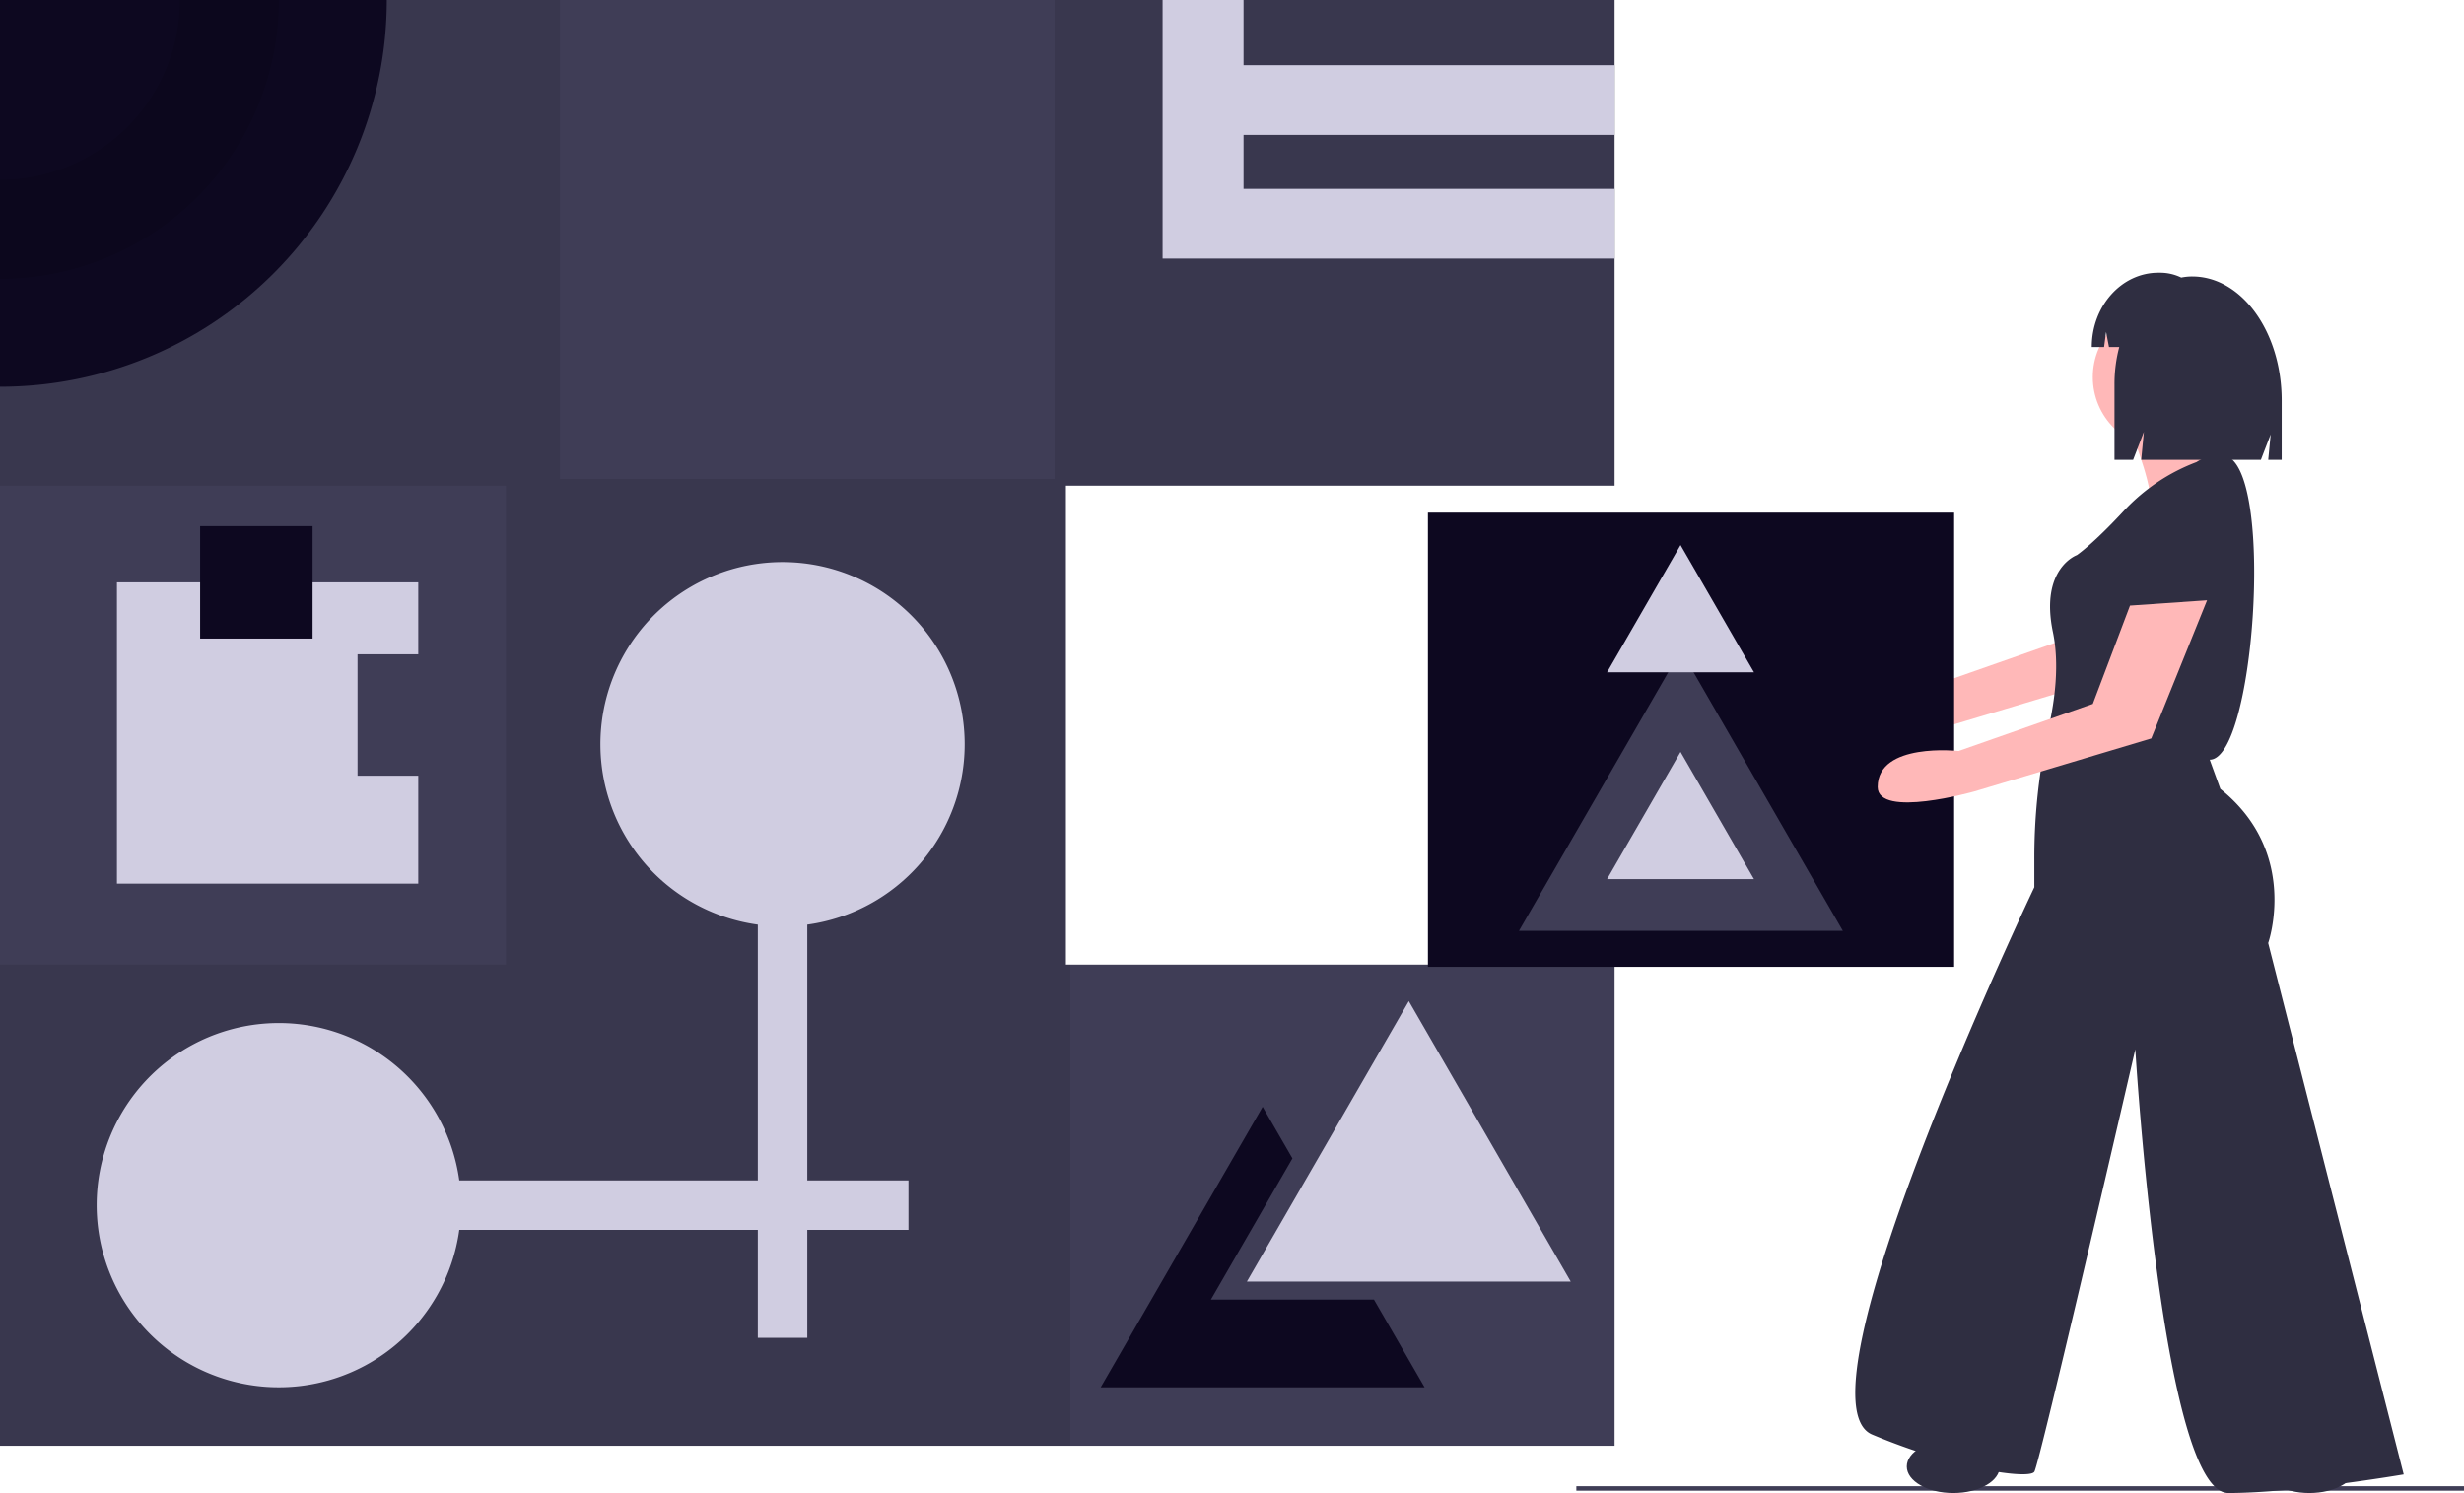<svg height="664.034" viewBox="0 0 1095.74 664.034" width="1095.74" xmlns="http://www.w3.org/2000/svg"><path d="m701 661h394.74v2h-394.74z" fill="#3f3d56"/><path d="m474 429v-213h244v-216h-718v643h718v-214z" fill="#3f3d56"/><path d="m718 216v-216h-249v213h-220v-213h-249v216h225v213h-225v214h476v-214h-2v-213z" opacity=".1"/><path d="m224.13 117.983a172.004 172.004 0 0 1 -172 172v-172z" fill="#0d0820" transform="translate(-52.13 -117.983)"/><path d="m132.13 117.983a80.004 80.004 0 0 1 -80 80v44a124.004 124.004 0 0 0 124-124z" opacity=".1" transform="translate(-52.13 -117.983)"/><path d="m718 60v-31h-165v-29h-36v29 31 24 31h36 165v-31h-165v-24z" fill="#d0cde1"/><path d="m481.13 448.983a81 81 0 1 0 -92 80.236v113.764h-132.764a81 81 0 1 0 0 22h132.764v48h22v-48h45v-22h-45v-113.764a81 81 0 0 0 70-80.236z" fill="#d0cde1" transform="translate(-52.13 -117.983)"/><path d="m626.5 445.263 36.008 62.368 36.009 62.369h-72.017-72.017l36.009-62.369z" fill="#d0cde1"/><path d="m610.5 578h-72.017l36.009-62.369.25-.433-13.242-22.935-36.008 62.368-36.009 62.369h72.017 72.017l-22.517-39z" fill="#0d0820"/><path d="m159 345v-54h27v-32h-134v134h134v-48z" fill="#d0cde1"/><path d="m89 234h50v50h-50z" fill="#0d0820"/><path d="m989.162 357.832-16.544 43.723-59.664 20.935s-36-4-36 16c0 14.181 43 2 43 2l78.662-23.573 24.816-61.449z" fill="#ffb8b8" transform="translate(-52.13 -117.983)"/><path d="m635 228h234v202h-234z" fill="#0d0820"/><path d="m747.5 289.263 36.008 62.368 36.009 62.369h-72.017-72.017l36.009-62.369z" fill="#3f3d56"/><path d="m747.331 334.415 16.334 28.293 16.335 28.292h-32.669-32.67l16.335-28.292z" fill="#d0cde1"/><path d="m747.331 242.415 16.334 28.293 16.335 28.292h-32.669-32.67l16.335-28.292z" fill="#d0cde1"/><path d="m1024.154 329.42s-16.544-2.363-24.816 28.361-10.635 33.088-10.635 33.088 48.45 7.09 49.632 4.727 10.635-59.086-14.181-66.176z" fill="#2f2e41" transform="translate(-52.13 -117.983)"/><circle cx="962.57" cy="167.714" fill="#ffb8b8" r="31.906"/><g transform="translate(-52.13 -117.983)"><path d="m1000.52 311.695s10.635 27.179 7.09 30.725 43.723 8.272 43.723 8.272 3.545-17.726-10.635-28.361c0 0-5.909-17.726-4.727-21.271s-35.451 10.635-35.451 10.635z" fill="#ffb8b8"/><path d="m1028.881 323.512a85.216 85.216 0 0 0 -31.906 21.271c-14.181 15.362-21.271 20.089-21.271 20.089s-16.544 5.909-10.635 34.27c2.954 14.181.886 30.134-1.92 42.542a265.822 265.822 0 0 0 -6.352 58.656v12.247s-108.718 228.071-72.085 243.433 69.721 20.089 72.085 16.544 44.905-187.893 44.905-187.893 11.817 197.346 41.36 197.346 77.993-8.272 77.993-8.272l-60.267-236.343s14.181-40.178-21.271-68.539l-4.727-12.999c19.604.01 28.566-124.07 8.272-134.715 0.0 0-4.727-3.545-14.181 2.363z" fill="#2f2e41"/><path d="m999.338 387.324-16.544 43.723-59.664 20.935s-36-4-36 16c0 14.181 43 2 43 2l78.662-23.573 24.816-61.449z" fill="#ffb8b8"/></g><ellipse cx="868.624" cy="652.217" fill="#2f2e41" rx="20.68" ry="11.817"/><ellipse cx="1026.974" cy="652.217" fill="#2f2e41" rx="20.68" ry="11.817"/><path d="m1027.017 240.954h-0a25.341 25.341 0 0 0 -4.893.487 21.442 21.442 0 0 0 -9.34-2.153h-.848c-16.345 0-29.595 14.79-29.595 33.035v0h5.477l.885-6.732 1.297 6.732h4.562a64.576 64.576 0 0 0 -2.119 16.55v33.624h8.28l4.794-12.458-1.198 12.458h53.223l4.358-11.325-1.09 11.325h5.992v-26.401c-0-30.454-17.813-55.142-39.786-55.142z" fill="#2f2e41" transform="translate(-52.13 -117.983)"/></svg>